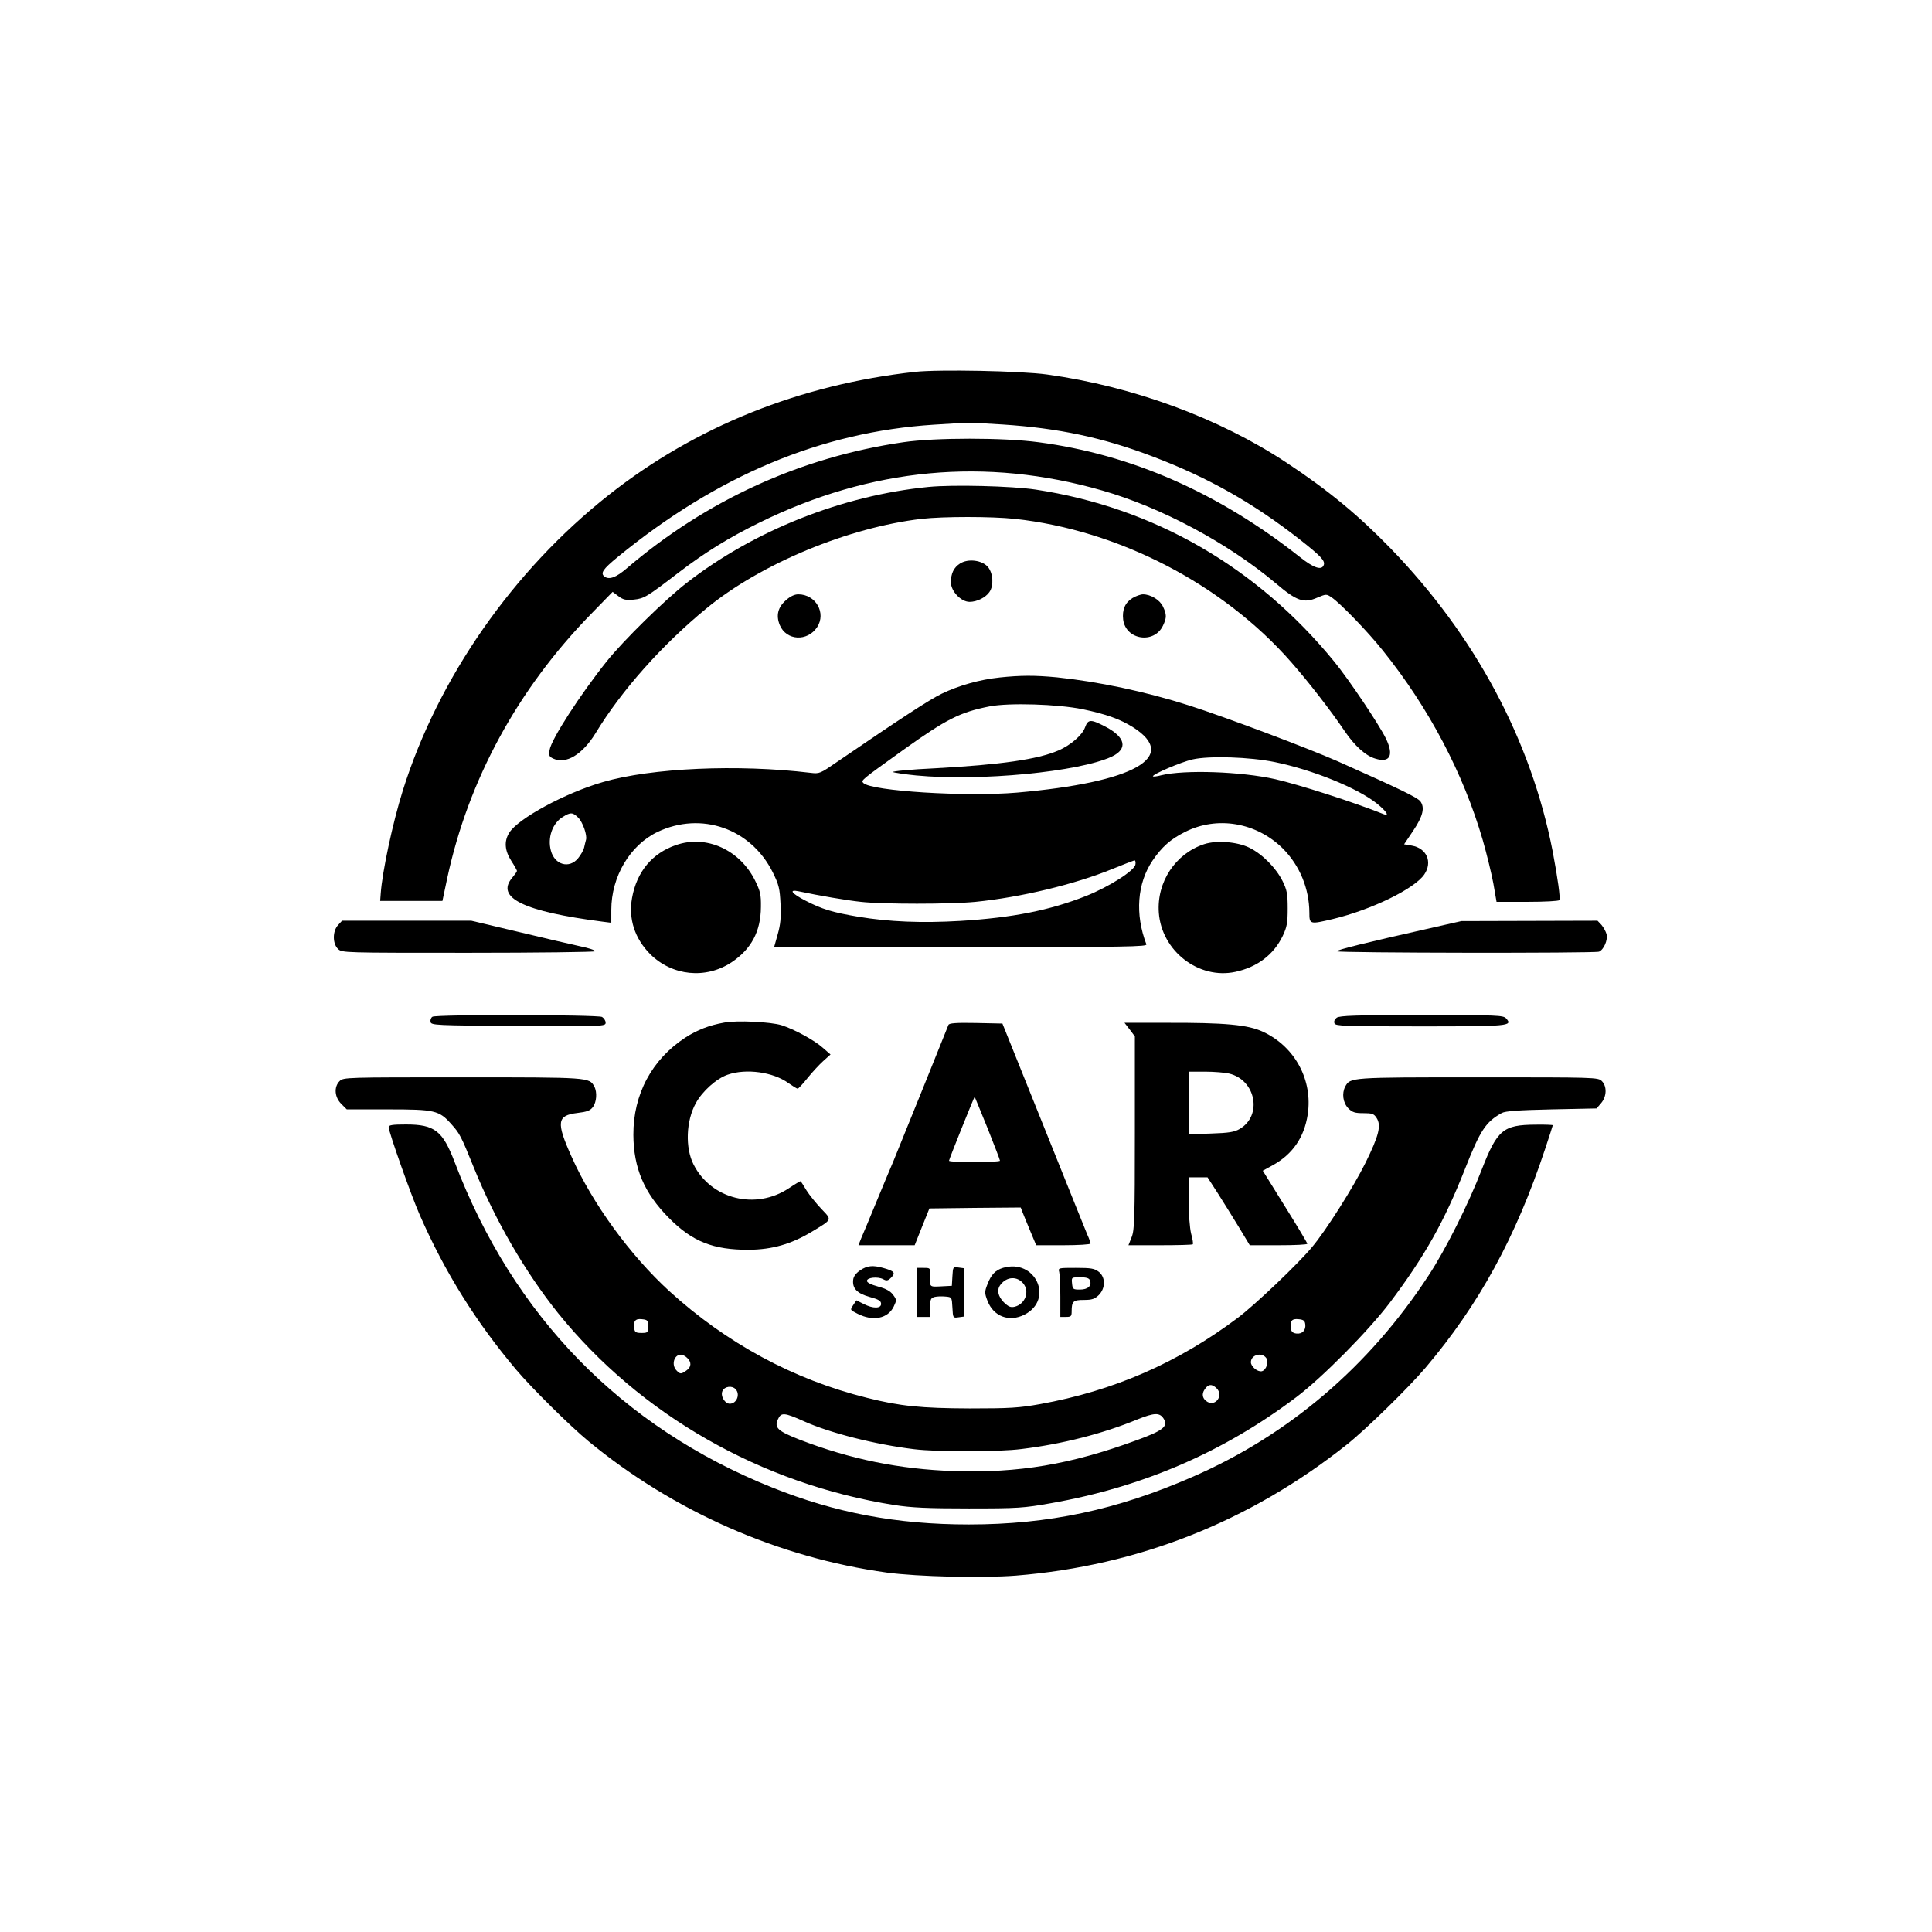 <?xml version="1.0" standalone="no"?>
<!DOCTYPE svg PUBLIC "-//W3C//DTD SVG 20010904//EN"
 "http://www.w3.org/TR/2001/REC-SVG-20010904/DTD/svg10.dtd">
<svg version="1.0" xmlns="http://www.w3.org/2000/svg"
 width="1024pt" height="1024pt" viewBox="0 0 1024 1024"
 preserveAspectRatio="xMidYMid meet">

<g transform="translate(0,1024) scale(0.1,-0.1)"
fill="#000000" stroke="none">
<path d="M4850 8269 c-609 -67 -1163 -289 -1623 -652 -508 -401 -905 -970
-1092 -1567 -54 -172 -109 -431 -117 -545 l-3 -40 165 0 165 0 26 123 c112
519 372 998 760 1396 l116 119 31 -23 c25 -19 39 -22 82 -18 55 6 68 14 235
142 141 108 269 187 430 266 592 291 1199 348 1818 170 314 -90 666 -279 917
-490 113 -96 150 -109 221 -78 47 20 50 20 75 3 45 -29 195 -184 275 -285 243
-303 425 -649 528 -1003 21 -73 46 -176 56 -229 l17 -98 164 0 c90 0 165 4
169 9 6 11 -8 113 -36 261 -115 588 -410 1140 -858 1603 -173 178 -329 307
-551 454 -356 236 -814 405 -1270 468 -137 19 -574 28 -700 14z m465 -279
c293 -19 530 -69 793 -169 298 -113 534 -247 782 -441 112 -88 135 -113 126
-135 -11 -30 -54 -15 -128 44 -431 340 -891 542 -1383 607 -187 25 -549 25
-718 0 -542 -79 -1041 -306 -1466 -669 -56 -48 -92 -61 -117 -43 -23 18 -9 39
69 103 527 432 1080 664 1676 702 184 12 192 12 366 1z"/>
<path d="M4920 7659 c-456 -45 -924 -231 -1280 -508 -115 -89 -336 -306 -424
-416 -142 -178 -294 -413 -303 -470 -5 -30 -2 -36 20 -46 67 -31 154 22 223
134 138 228 355 471 589 663 288 237 753 429 1140 474 116 13 369 13 493 0
549 -59 1104 -346 1466 -760 94 -107 210 -257 283 -365 53 -78 111 -131 163
-146 78 -24 99 18 55 108 -37 75 -196 312 -273 406 -410 502 -957 817 -1582
912 -127 19 -440 27 -570 14z"/>
<path d="M5088 7253 c-33 -21 -48 -53 -48 -99 0 -48 54 -104 99 -104 39 0 85
23 105 52 24 34 20 98 -7 132 -30 37 -106 47 -149 19z"/>
<path d="M4166 7059 c-43 -37 -54 -81 -33 -132 35 -83 146 -89 198 -11 49 75
-7 174 -100 174 -20 0 -43 -11 -65 -31z"/>
<path d="M6002 7070 c-39 -24 -55 -62 -49 -114 14 -108 164 -131 211 -32 20
42 20 59 0 101 -16 35 -65 65 -106 65 -12 0 -38 -9 -56 -20z"/>
<path d="M5297 6649 c-104 -11 -215 -42 -306 -86 -64 -31 -213 -128 -554 -361
-90 -62 -93 -64 -142 -58 -384 46 -842 26 -1099 -49 -201 -58 -451 -194 -497
-269 -28 -45 -24 -94 11 -149 17 -26 30 -50 30 -53 0 -4 -11 -19 -25 -36 -90
-106 60 -179 478 -233 l47 -6 0 68 c0 177 99 343 244 413 233 111 496 19 612
-214 33 -67 37 -86 41 -168 3 -72 0 -108 -15 -160 l-19 -68 989 0 c887 0 990
2 984 15 -61 159 -49 323 33 444 49 72 95 113 171 151 171 87 380 51 520 -88
89 -90 139 -211 140 -339 0 -63 2 -63 125 -34 204 49 432 160 484 236 45 66
13 139 -66 153 l-41 7 49 73 c51 76 62 122 37 155 -17 21 -106 64 -438 212
-164 72 -592 233 -785 295 -235 75 -483 127 -704 150 -116 11 -190 11 -304 -1z
m441 -168 c125 -26 200 -53 268 -96 246 -157 5 -292 -616 -346 -268 -23 -771
8 -814 51 -13 14 -16 12 214 177 227 162 298 198 455 229 104 20 361 12 493
-15z m1018 -280 c201 -41 438 -137 542 -220 51 -41 69 -70 35 -56 -154 62
-450 157 -573 185 -183 41 -481 51 -605 21 -22 -6 -41 -8 -44 -6 -8 9 148 76
210 90 88 20 302 13 435 -14z m-3691 -295 c24 -24 48 -93 41 -117 -2 -8 -7
-26 -10 -41 -3 -14 -18 -40 -32 -57 -47 -57 -124 -35 -144 40 -19 69 8 146 63
179 41 26 53 25 82 -4z m2953 -248 c-4 -32 -139 -118 -262 -167 -192 -76 -389
-115 -666 -132 -204 -12 -378 -5 -540 22 -137 23 -193 40 -282 86 -73 38 -89
60 -35 49 108 -23 254 -48 330 -56 116 -13 474 -13 607 0 241 24 527 93 725
174 61 25 114 45 118 46 5 0 7 -10 5 -22z"/>
<path d="M5751 6385 c-14 -41 -78 -96 -142 -123 -110 -47 -304 -75 -652 -94
-131 -6 -231 -16 -224 -20 8 -4 63 -12 123 -18 339 -32 864 19 1037 100 86 41
73 102 -33 158 -79 41 -93 41 -109 -3z"/>
<path d="M3583 5761 c-126 -43 -208 -141 -233 -280 -20 -111 14 -215 96 -298
117 -116 295 -134 432 -43 104 70 154 163 155 292 1 66 -3 84 -31 141 -81 163
-259 244 -419 188z"/>
<path d="M6383 5766 c-153 -50 -253 -201 -241 -364 15 -203 212 -355 406 -313
116 25 203 91 251 191 22 47 26 68 26 145 0 78 -4 98 -27 145 -35 70 -107 143
-176 177 -65 32 -174 40 -239 19z"/>
<path d="M1792 5337 c-30 -32 -30 -99 0 -127 21 -20 31 -20 689 -20 367 0 670
4 673 8 3 5 -32 17 -77 26 -45 10 -194 44 -330 77 l-249 59 -342 0 -343 0 -21
-23z"/>
<path d="M7600 5325 c-369 -83 -518 -120 -514 -127 6 -9 1364 -11 1389 -2 25
10 48 62 40 93 -4 14 -16 36 -27 49 l-21 22 -361 -1 -361 -1 -145 -33z"/>
<path d="M2292 4851 c-8 -5 -12 -17 -10 -27 3 -18 22 -19 466 -22 454 -2 462
-2 462 18 0 10 -9 24 -19 30 -24 12 -880 14 -899 1z"/>
<path d="M7085 4846 c-11 -8 -16 -19 -12 -30 6 -14 48 -16 455 -16 471 0 491
2 455 42 -15 17 -44 18 -448 18 -347 0 -435 -3 -450 -14z"/>
<path d="M3838 4820 c-79 -14 -143 -39 -205 -79 -178 -116 -277 -301 -276
-516 1 -176 57 -308 188 -440 124 -126 236 -170 425 -169 123 1 223 30 330 94
114 69 111 62 53 123 -27 29 -63 73 -78 97 -15 25 -29 47 -31 49 -2 2 -30 -15
-63 -37 -176 -117 -412 -58 -505 126 -45 88 -40 231 12 325 34 63 110 131 169
151 98 34 241 14 321 -44 23 -16 45 -30 50 -30 4 0 27 25 52 56 24 30 62 71
83 90 l39 35 -39 34 c-45 41 -154 100 -220 121 -57 18 -238 27 -305 14z"/>
<path d="M5027 4808 c-3 -7 -62 -155 -132 -328 -70 -173 -142 -351 -160 -395
-19 -44 -61 -145 -94 -225 -33 -80 -67 -162 -76 -182 l-15 -38 149 0 149 0 39
98 39 97 242 3 242 2 10 -26 c6 -14 24 -60 41 -100 l31 -74 144 0 c79 0 144 4
144 9 0 5 -7 26 -17 47 -9 22 -114 282 -233 579 l-217 540 -141 3 c-106 2
-141 -1 -145 -10z m207 -547 c36 -91 66 -168 66 -173 0 -4 -61 -8 -135 -8 -74
0 -135 3 -135 8 0 7 134 341 136 339 1 -1 31 -76 68 -166z"/>
<path d="M5988 4783 l27 -36 0 -511 c0 -458 -2 -515 -17 -553 l-17 -43 168 0
c92 0 170 2 173 5 3 3 -1 29 -9 57 -7 30 -13 104 -13 175 l0 123 50 0 50 0 53
-82 c29 -46 80 -127 112 -180 l59 -98 153 0 c84 0 153 3 152 8 0 4 -53 93
-118 197 l-118 190 51 28 c106 58 168 147 187 269 28 183 -67 360 -236 439
-80 38 -202 49 -517 48 l-218 0 28 -36z m526 -233 c142 -33 179 -223 56 -294
-27 -16 -57 -21 -152 -24 l-118 -4 0 166 0 166 88 0 c48 0 105 -5 126 -10z"/>
<path d="M1800 4510 c-31 -31 -27 -85 9 -121 l29 -29 219 0 c248 0 270 -5 335
-78 45 -50 52 -64 118 -227 113 -281 274 -558 448 -775 435 -539 1078 -906
1782 -1017 91 -14 174 -18 395 -18 262 0 290 2 437 28 486 86 914 271 1299
562 138 104 382 351 495 500 185 246 289 430 399 710 81 205 109 248 195 296
19 10 85 15 263 19 l239 5 24 28 c30 35 32 89 4 117 -20 20 -33 20 -655 20
-681 0 -678 0 -705 -49 -19 -36 -12 -86 16 -115 22 -22 36 -26 80 -26 46 0 56
-3 70 -25 26 -40 13 -93 -59 -239 -64 -129 -209 -358 -283 -446 -75 -90 -303
-307 -395 -376 -316 -237 -657 -386 -1046 -456 -111 -20 -160 -23 -373 -23
-257 1 -370 12 -544 56 -390 97 -745 289 -1050 567 -207 190 -406 463 -517
712 -82 183 -77 218 31 231 50 6 68 12 82 31 20 26 24 79 8 109 -27 49 -24 49
-700 49 -617 0 -630 0 -650 -20z m1635 -1300 c0 -33 -2 -35 -35 -35 -29 0 -36
4 -38 23 -6 40 5 54 40 50 30 -3 33 -6 33 -38z m3483 12 c5 -32 -16 -54 -47
-50 -18 2 -27 10 -29 26 -6 40 5 54 40 50 26 -2 34 -8 36 -26z m-3276 -179
c24 -22 23 -49 -4 -67 -28 -20 -33 -20 -52 0 -29 29 -14 84 23 84 8 0 23 -7
33 -17z m3068 1 c17 -20 2 -67 -23 -72 -22 -4 -57 25 -57 48 0 38 55 55 80 24z
m-261 -163 c36 -36 -4 -95 -48 -72 -27 15 -34 41 -16 67 19 29 39 30 64 5z
m-2551 -3 c27 -27 7 -78 -30 -78 -27 0 -52 44 -38 69 12 23 49 28 68 9z m363
-171 c137 -62 378 -123 584 -148 122 -15 447 -15 570 1 215 26 433 82 614 157
90 36 118 37 139 3 25 -40 -4 -63 -145 -114 -349 -128 -623 -174 -968 -163
-288 10 -549 63 -818 167 -115 45 -134 63 -114 107 17 38 33 37 138 -10z"/>
<path d="M2060 4266 c0 -25 119 -362 165 -466 133 -304 300 -570 511 -820 80
-95 286 -299 382 -378 452 -373 1009 -618 1583 -697 164 -22 504 -30 684 -16
647 52 1241 287 1753 694 101 80 326 300 417 407 284 335 479 692 634 1159 23
68 41 126 41 127 0 2 -42 4 -92 3 -171 -1 -202 -27 -284 -237 -71 -184 -192
-425 -282 -562 -314 -481 -741 -846 -1252 -1068 -400 -175 -764 -252 -1185
-252 -381 0 -707 61 -1045 197 -795 319 -1370 908 -1680 1723 -64 167 -106
200 -258 200 -71 0 -92 -3 -92 -14z"/>
<path d="M4559 3507 c-22 -15 -35 -32 -37 -50 -5 -46 20 -72 87 -91 48 -13 61
-21 61 -37 0 -25 -43 -26 -93 0 l-38 19 -16 -24 c-18 -28 -19 -26 22 -47 82
-42 161 -26 192 38 16 34 16 36 -4 63 -14 19 -38 32 -79 43 -37 10 -59 21 -59
30 0 18 57 24 86 9 18 -10 25 -9 43 9 24 25 17 34 -44 51 -54 15 -84 12 -121
-13z"/>
<path d="M5048 3476 l-3 -51 -57 -3 c-63 -3 -61 -5 -58 61 1 36 1 37 -34 37
l-36 0 0 -130 0 -130 35 0 35 0 0 50 c0 44 3 50 24 56 13 3 38 4 57 2 34 -3
34 -3 37 -59 3 -55 3 -55 32 -51 l30 4 0 128 0 128 -30 4 c-29 4 -29 4 -32
-46z"/>
<path d="M5316 3520 c-40 -12 -63 -36 -82 -86 -16 -41 -16 -47 0 -89 32 -83
115 -114 196 -73 158 81 58 299 -114 248z m107 -82 c36 -43 11 -110 -45 -124
-22 -5 -33 0 -58 24 -31 32 -38 66 -17 93 33 43 87 46 120 7z"/>
<path d="M5614 3498 c3 -13 6 -71 6 -130 l0 -108 30 0 c26 0 30 3 30 29 0 54
8 61 65 61 43 0 57 5 79 26 36 37 36 94 0 123 -23 18 -41 21 -122 21 -93 0
-94 0 -88 -22z m163 -44 c11 -29 -11 -49 -53 -49 -37 0 -39 2 -42 33 -3 32 -3
32 43 32 33 0 47 -4 52 -16z"/>
</g>
</svg>
